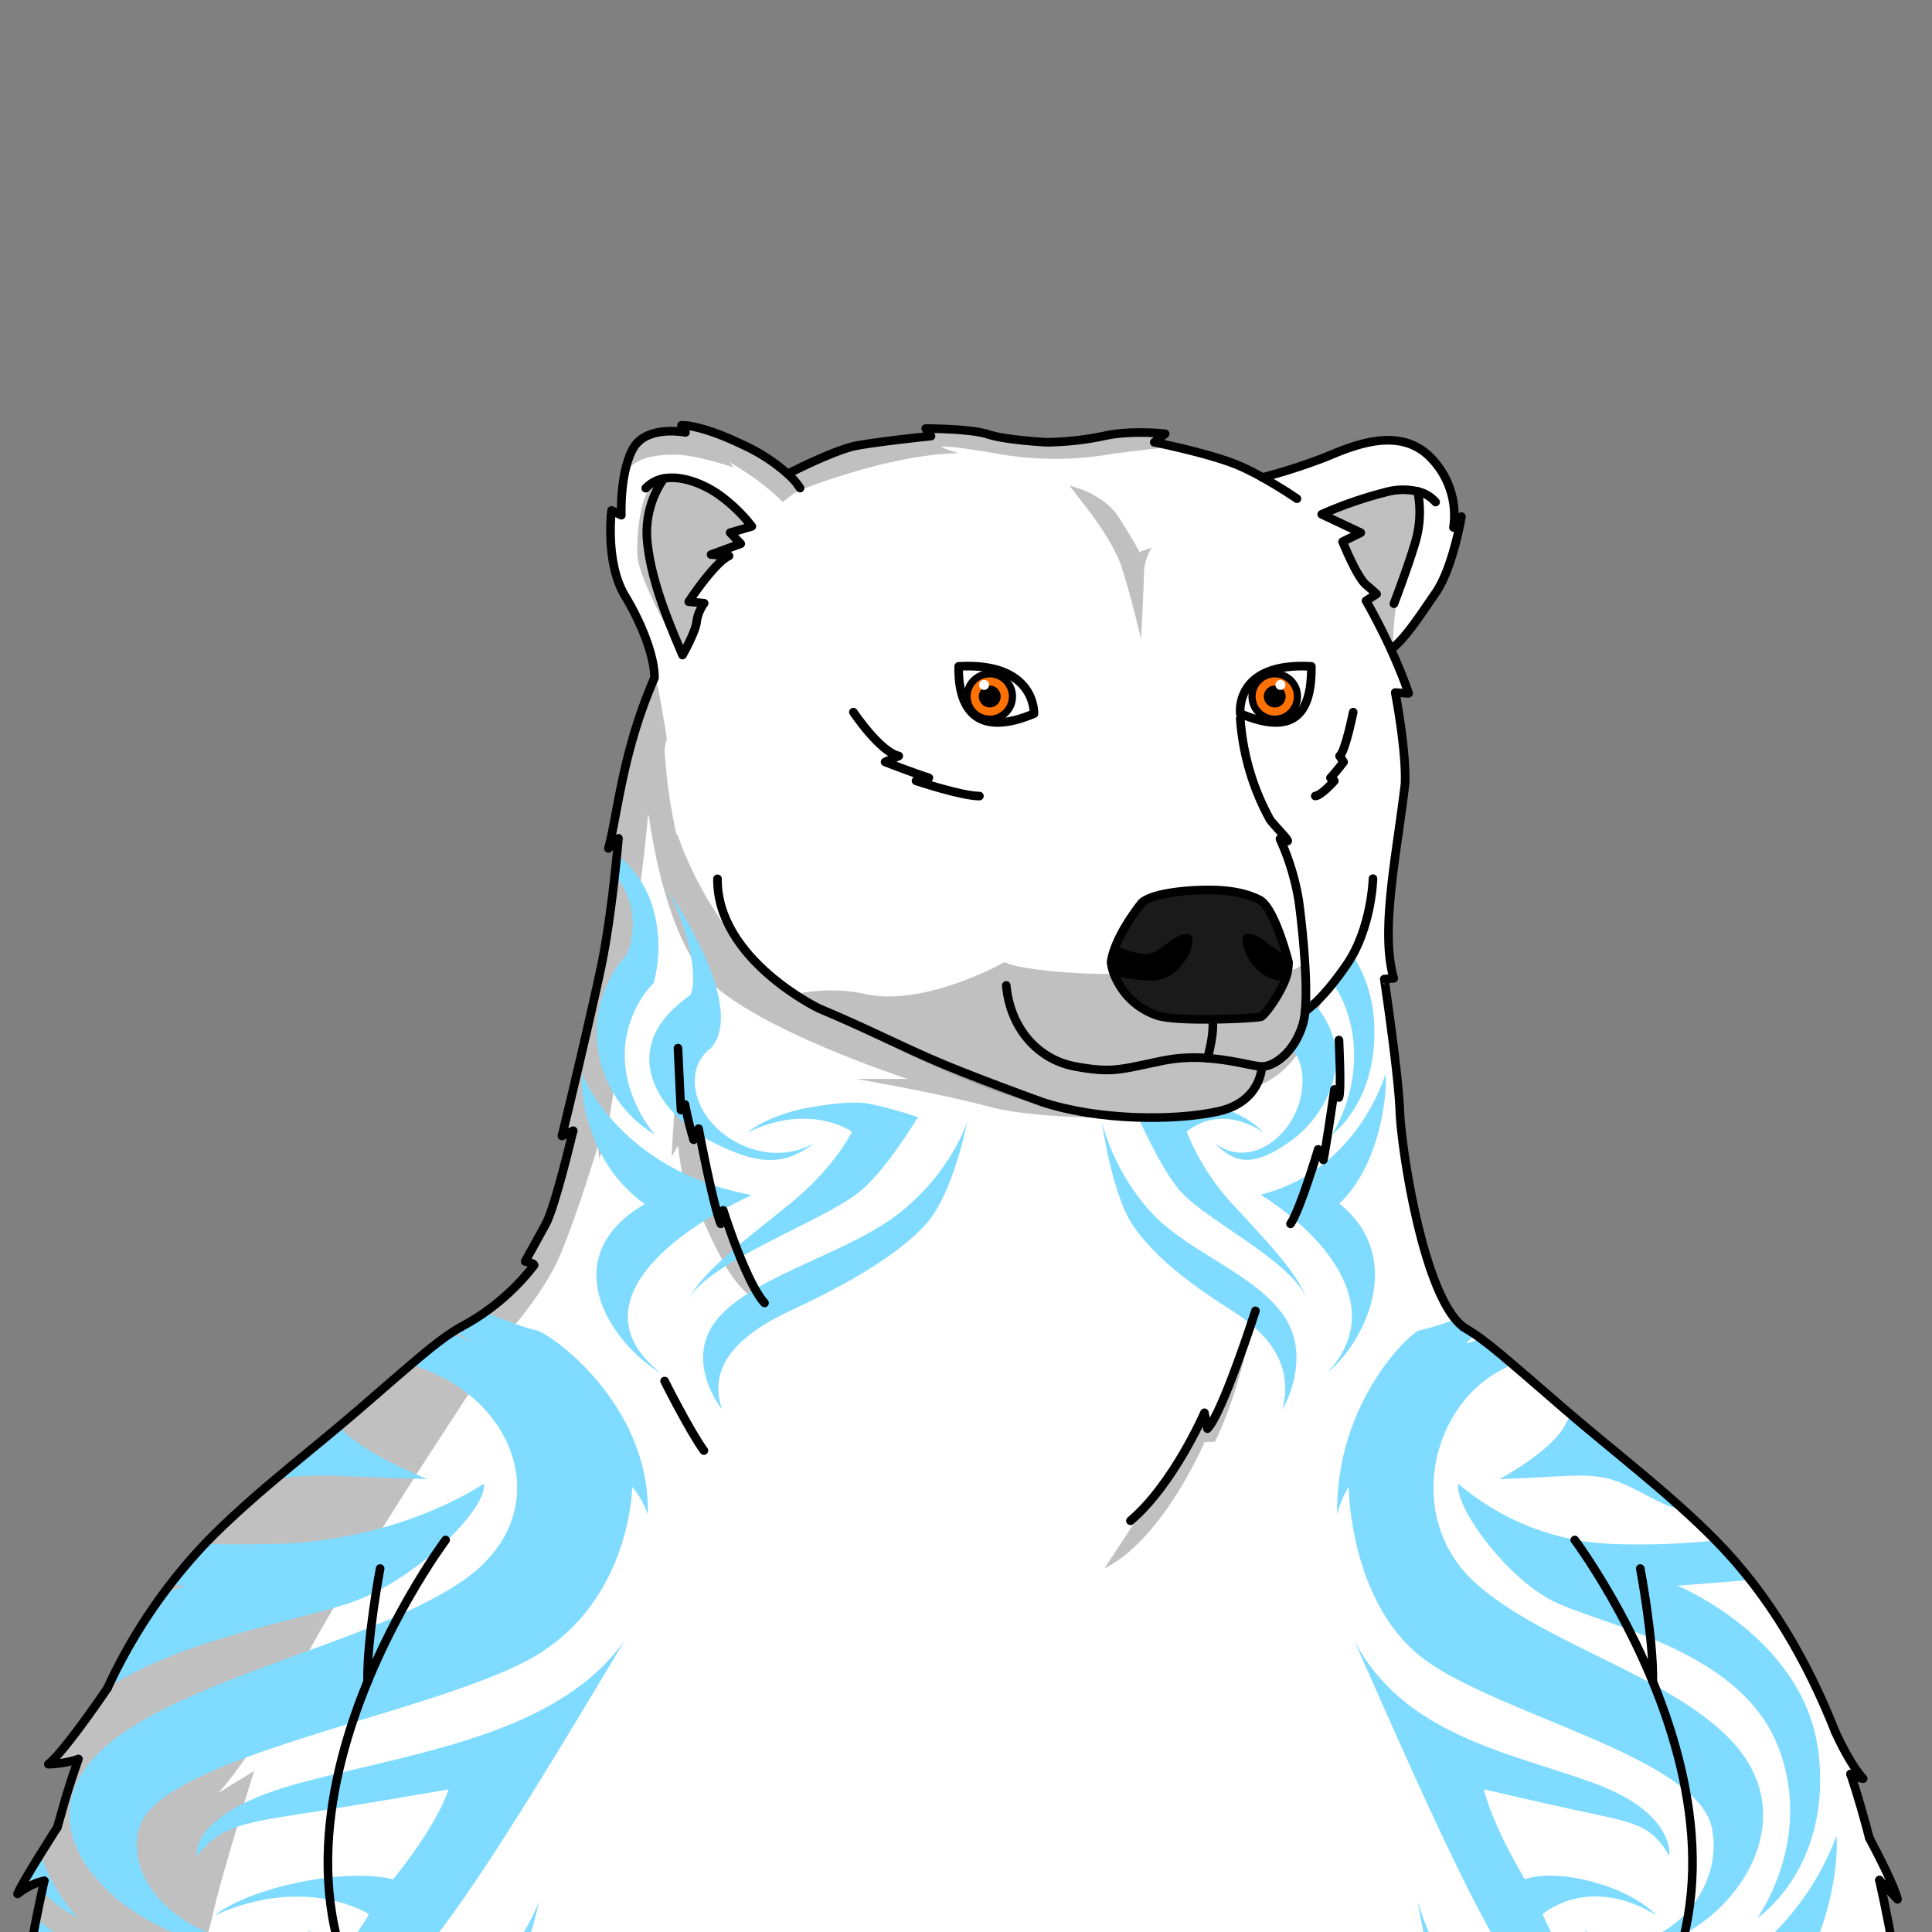 <svg xmlns="http://www.w3.org/2000/svg" viewBox="0 0 432 432">
  <rect x="0" y="0" width="432" height="432" fill="#808080" stroke="none"/>
  <defs>
    <style>.BUNTAI_BEAR_BODY_BEAR_BODY_56_cls-1{isolation:isolate;}.BUNTAI_BEAR_BODY_BEAR_BODY_56_cls-2{fill:#fff;}.BUNTAI_BEAR_BODY_BEAR_BODY_56_cls-3{opacity:0.43;mix-blend-mode:multiply;}.BUNTAI_BEAR_BODY_BEAR_BODY_56_cls-4{opacity:0.57;}.BUNTAI_BEAR_BODY_BEAR_BODY_56_cls-5{fill:#1a1a1a;}.BUNTAI_BEAR_BODY_BEAR_BODY_56_cls-6{fill:#7fdbff;}.BUNTAI_BEAR_BODY_BEAR_BODY_56_cls-7,.BUNTAI_BEAR_BODY_BEAR_BODY_56_cls-9{fill:none;stroke:#000;stroke-linecap:round;}.BUNTAI_BEAR_BODY_BEAR_BODY_56_cls-7{stroke-linejoin:round;stroke-width:1.93px;}.BUNTAI_BEAR_BODY_BEAR_BODY_56_cls-8{fill:#ff7100;}.BUNTAI_BEAR_BODY_BEAR_BODY_56_cls-9{stroke-miterlimit:10;stroke-width:1.61px;}</style>
  </defs>
  <g class="BUNTAI_BEAR_BODY_BEAR_BODY_56_cls-1">
    <g id="body">
      <path class="BUNTAI_BEAR_BODY_BEAR_BODY_56_cls-2" d="M420.29,420.6l4,4.3c-.68-2.84-4-9.43-6.3-13.69-1.15-4.44-2.41-8.85-3.83-13.21-.12-.38-.25-.76-.38-1.14a9.59,9.59,0,0,0,2.82,1c-3.14-3.5-6.23-10.47-6.23-10.47h0c-6.19-15.7-14.74-30.51-26.5-42.54-10.42-10.66-22.8-19.9-34.07-29.64-13.54-11.71-17.61-15.42-22.58-18.3-8.95-6.51-14-40-14.27-48.37S309.62,219,309.62,219l2.12-.18c-3.13-10.55.75-28.1,2.53-43.63.25-7.68-2.2-20.26-2.2-20.26l2.95.17c-1.18-3.44-2.58-6.78-3.92-9.74,3.41-2.7,6.61-7.83,9.92-12.58,3.88-5.56,5.8-17.1,5.8-17.1l-1.75,2.42a18.42,18.42,0,0,0-5.24-15.76c-7-7-17.33-2.47-23.29,0A128.91,128.91,0,0,1,282.38,107h0c-1.53-.85-3.16-1.69-4.78-2.42-6.17-2.8-19.46-5.45-19.46-5.45l2.45-1.9s-7.76-.88-13.76.51A65.76,65.76,0,0,1,234,99.08s-9.24-.48-13.07-1.77S207,96,207,96l1.18,1.68s-11.48,1.18-16.65,2.14c-3.9.72-11.77,4.45-15.36,6.3a39.51,39.51,0,0,0-9.86-6.41c-10-4.79-13.84-4.39-13.84-4.39l.9,1.57s-8.77-1.79-11.76,3.67S139,115.42,139,115.42l-2.19-1.06s-1.47,11.7,3,19.08,6.71,14.57,6.59,18.39c-7.2,16.55-8.16,30.28-10.29,38.1l2.25-2.25s-1.5,17.5-4,29.32-7.89,34.35-8.65,37.22l2.52-1.17c-.14.52-4.08,17.1-6.08,20.76s-4.64,8.43-4.64,8.43,1.87.33,2,.85A50.79,50.79,0,0,1,103,296.94c-5,2.88-9,6.59-22.58,18.3-11.27,9.74-23.65,19-34.07,29.64a119.81,119.81,0,0,0-22.24,32.71h0c-.29.43-9.7,14.3-13.25,17.06a23.88,23.88,0,0,0,6.72-1.14c-.52,1.49-1,3-1.51,4.47-1.16,3.57-2.21,7.16-3.18,10.77h0c-.27.41-7.88,12.27-8.91,14.9,3.5-2.68,6-2.91,6-2.91-2.76,12.39-4.8,25-6.83,37.5l80.74-.06h.25c77.32,0,192.89-.11,268.13-.08h.28c44.33,0,74.59.05,74.66.14C425.12,445.68,423.07,433.05,420.29,420.6ZM286.87,220.5c-1.6,3.46-4.19,6.76-4.85,7-1,.39-18.34,1.24-23.07-.22a15.53,15.53,0,0,1-9.13-7.83,11.47,11.47,0,0,1-1.34-4.16,14.35,14.35,0,0,1,.66-2.66c1.78-5.24,6.21-10.62,6.21-10.62,2.47-2.26,10.69-2.87,14.74-2.87s8.05.45,11.54,2.2c3,1.48,5.61,10.55,6.33,13.21.13.47.2.74.2.74A11.48,11.48,0,0,1,286.87,220.5Z" />
      <g class="BUNTAI_BEAR_BODY_BEAR_BODY_56_cls-3">
        <path class="BUNTAI_BEAR_BODY_BEAR_BODY_56_cls-4" d="M151.6,236.27s-1.24,18.24-1.41,22.34l1.41-2.47A107.73,107.73,0,0,0,154,269.31l.73-2.76a114,114,0,0,0,7.65,16.77c4.17,7,8,8,8,8l-8.1-19-2.14-2s-3.8-17.18-3.8-17.14-2.22.32-2.22.32l-.62-5.8-1.29-.67Z" />
        <path class="BUNTAI_BEAR_BODY_BEAR_BODY_56_cls-4" d="M148.7,106.82s9.23.79,13.76,4.81,5.09,5.82,5.09,5.82l-1.93.94-1.3,1.32v2.56l-3.59,1.83s2,1.32,1.73,1.37-6.57,5.76-7.59,7.79.64,1.61.64,1.61.2,5.38.08,5.83-2.42,4.73-2.42,4.73l-.73,1s-9.73-16.65-9.94-22.39,1-13.87,3.47-15.48l2.47-1.6Z" />
        <path class="BUNTAI_BEAR_BODY_BEAR_BODY_56_cls-4" d="M179.06,109.55s19.78-8,35.31-8.22a31,31,0,0,1-3.88-1.35s-.26-.76,13.33,1.61a73.17,73.17,0,0,0,25.24-.17l12.83-1.55-3.29-3s-7,.44-14.62,1.21-11.12,1.69-18.22-.51A34.37,34.37,0,0,0,212.94,96s-4.48,0-4.73-.1-.68,1.54-.68,1.54a138,138,0,0,0-16,2.2c-6.93,1.51-15.36,5.65-15.36,5.65l1.09,2.36Z" />
        <path class="BUNTAI_BEAR_BODY_BEAR_BODY_56_cls-4" d="M296.68,221.49s-2,4.43-3,6.68c-3.69,12.38-13,14.83-13,14.83l1.68-4.33s6-.82,7.77-6.11a36.61,36.61,0,0,0,2-8.33S294.54,224.86,296.68,221.49Z" />
        <path class="BUNTAI_BEAR_BODY_BEAR_BODY_56_cls-4" d="M291.75,215.09A5.22,5.22,0,0,1,288,217c-12.3,2.72-17.32,2.84-38.92.67-.79.37-19.5-.19-24.48-2.53-8.52,4.67-21.52,9.14-30.72,7.2a37.49,37.49,0,0,0-16.21,0s38.1,22.09,57.79,25.24,35,3.26,40.62-.31,6-7.95,6-7.95,2.7-.58,6.06-5S292,221.49,292,221.49Z" />
        <path class="BUNTAI_BEAR_BODY_BEAR_BODY_56_cls-4" d="M242.14,112.47s6.58,8.11,8.61,14.19,4.39,16.2,4.39,16.2.67-12.66.67-15.19a11.62,11.62,0,0,1,1.73-5.24l-2.74,1s-2.49-4.56-5-8.27-7.7-5.63-7.7-5.63l-3-1Z" />
        <path class="BUNTAI_BEAR_BODY_BEAR_BODY_56_cls-4" d="M178.75,108.72v.83a24.52,24.52,0,0,0-3.67,2.71,57.45,57.45,0,0,0-12-8.9l1,1.18s-8.48-2.91-13.33-2.87-8.59.77-11,4c2.46-7,3.18-8.63,7.53-9.31s5.36-.4,5.36-.4l1-1.37a77,77,0,0,1,14,5.69A41.75,41.75,0,0,1,178.75,108.72Z" />
        <path class="BUNTAI_BEAR_BODY_BEAR_BODY_56_cls-4" d="M317.45,110.28s-7.66-2.09-14.62,1.22l-7,3.3,7.44,3.81-3.37,2.76s3.39,8,4.62,9.11a12,12,0,0,0,2.81,1.84l-1.69,3.06,5.8,8.89s.22-9,1.63-13S319.83,117.93,317.45,110.28Z" />
        <path class="BUNTAI_BEAR_BODY_BEAR_BODY_56_cls-4" d="M270.11,318.32l-1.75-1.41-1.61,3.6c-1.62,3.61-12.29,18.74-12.29,18.74s-2.47,3.83-7.54,11.48c13.28-6.64,22.4-28.25,22.4-28.25l2.36-.11c6-12.38,8.46-27.48,8.46-27.48s-2.15,5.76-4.29,11.57A84.06,84.06,0,0,1,270.11,318.32Z" />
        <path class="BUNTAI_BEAR_BODY_BEAR_BODY_56_cls-4" d="M257.54,249.84s-12.87.06-23.76-3.41a309.28,309.28,0,0,1-36.55-14.52c-11.64-5.57-20.59-9.54-26.27-14.88-13.62-12.27-19.36-30.11-19.36-30.11l-.4-.54a124.52,124.52,0,0,1-2.61-18.68c.16-.84.34-2.1.34-2.1s.7,1.63-.82-6.42a120.15,120.15,0,0,0-2.7-12.72l.72,4.63a137.83,137.83,0,0,0-6,17.65,115.1,115.1,0,0,0-3.8,20l1.92-.48s-1,11.61-2.61,22.24a168.15,168.15,0,0,1-5,21.59l-4.35,21.67,1.73-1s-.26,1.14-2.87,10.38a106.58,106.58,0,0,1-8,19l1.92,1.3a96,96,0,0,1-16.67,14.1l-1.86.64L98.32,300c-.43.24-.86.48-1.3.71l.29.14c-6.14,5.16-20.17,17-33.68,28.42-18,15.24-32.56,32.62-39.94,48.71A53.25,53.25,0,0,1,10.8,393.89l6.41.35-4.38,14.34C7.64,417.79,4.63,423,4.63,423l4.77-2.29-2.82,16.5L3.92,458H44.35l1-18.23L41,444.22s5-8.39,6.53-15.85S56.82,396,56.82,396l-8.16,5s6.64-6.14,19.58-30.26,46.62-74.21,46.62-74.21a76.68,76.68,0,0,0,8.55-12.12c3.57-6,10.25-28.06,10.25-28.06L134,259c3.88-9.46,5.5-41,7.36-49.72s3.54-26.92,3.54-26.92l.15,0c1.38,9.53,5.24,29.41,14.2,37.61,12,11,43.72,21.27,43.72,21.27H191.33s17.72,3,30,6.25S257.54,249.84,257.54,249.84Z" />
      </g>
      <path class="BUNTAI_BEAR_BODY_BEAR_BODY_56_cls-5" d="M288.12,215.12a11.48,11.48,0,0,1-1.29,5.19c-1.6,3.46-4.19,6.76-4.85,7-1,.39-18.34,1.24-23.07-.22a15.53,15.53,0,0,1-9.13-7.83,11.47,11.47,0,0,1-1.34-4.16,14.35,14.35,0,0,1,.66-2.66c1.78-5.24,6.21-10.62,6.21-10.62,2.47-2.26,10.69-2.87,14.74-2.87s8.05.45,11.54,2.2c3,1.48,5.61,10.55,6.33,13.21C288.05,214.85,288.12,215.12,288.12,215.12Z" />
      <path class="BUNTAI_BEAR_BODY_BEAR_BODY_56_cls-6" d="M317.4,370.19c15.7,12.78,61.93,22.33,65.36,38.46s-14.84,32.63-28.69,22.7c6.85,6.46,12.85,7.51,25.12-.49s22.07-25.93,8.47-41.07-43.86-22.58-58.42-36.48-9.56-37.71,5.43-46.4c1.16-.67,2.35-1.3,3.54-1.88-2.92-2.48-5.09-4.25-7-5.65-2.39.7-3.39,1.08-3.39,1.08a18.52,18.52,0,0,1,2.06-2c-.9-.62-1.77-1.17-2.66-1.69a10.75,10.75,0,0,1-1.84-1.76,57.86,57.86,0,0,1-8.12,2.49C314,299.1,298.57,314.73,299,338.67a20.91,20.91,0,0,1,2.57-6.2S301.7,357.41,317.4,370.19Z" />
      <path class="BUNTAI_BEAR_BODY_BEAR_BODY_56_cls-6" d="M349,330.08c10.06-.56,12.1.56,20.44,4.93a35.18,35.18,0,0,0,7.36,2.93c-8.25-7.52-17.21-14.48-25.62-21.67l-1.11,2.18c-3,6-14.76,12.28-14.76,12.28S339,330.64,349,330.08Z" />
      <path class="BUNTAI_BEAR_BODY_BEAR_BODY_56_cls-6" d="M361.07,345.25a56.35,56.35,0,0,1-35-13.49c-.85,5.11,10.49,20.75,21,26.14s41.1,10.61,50.09,31.64c8.85,20.7-3.8,38.76-4.2,39.32.46-.31,16.5-11.28,13.69-36.71-2.86-25.81-31.59-37.6-31.59-37.6s8.18-.54,16.34-1.31a100.91,100.91,0,0,0-7.47-8.55l-.25-.25A163.54,163.54,0,0,1,361.07,345.25Z" />
      <path class="BUNTAI_BEAR_BODY_BEAR_BODY_56_cls-6" d="M395.31,449.84c14.13-12.28,16-35.11,15.27-39.33,0,0-9,29.28-41.24,36.72A97.07,97.07,0,0,1,384.39,458l18.78,0A30.33,30.33,0,0,0,395.31,449.84Z" />
      <path class="BUNTAI_BEAR_BODY_BEAR_BODY_56_cls-6" d="M344.94,428s10.15-9.05,25.41.25c-6.14-6.45-21.56-10.67-29.4-8.06-7.71-13-9.14-20.1-9.14-20.1s14.7,3.47,24.83,5.58,13.07,3.23,16.6,9.31c0,0,1.67-9.68-17.45-16.5s-42.24-10.8-53.09-31.89c19.84,45,31.54,70.59,40.39,79.65,3.38,3.46,9.74,7.45,16.51,11.7h8.5c-2.48-2.49-5.09-5.06-7.75-7.73C349.08,438.92,344.94,428,344.94,428Z" />
      <path class="BUNTAI_BEAR_BODY_BEAR_BODY_56_cls-6" d="M317,425.15c.2,1.29,3.52,22.1,10.15,31.11.41.56.84,1.12,1.29,1.67h11.34a53.31,53.31,0,0,1-7-5.87A65.26,65.26,0,0,1,317,425.15Z" />
      <path class="BUNTAI_BEAR_BODY_BEAR_BODY_56_cls-6" d="M271.54,255.53c4.64,4.76,8.69,5.53,17-.36s14.95-19.09,5.74-30.24q-.19-.24-.42-.48a23.11,23.11,0,0,0-1.88-2c0,1.3-.06,2.53-.17,3.62a15.12,15.12,0,0,1-.54,3,17,17,0,0,1-2.63,5.23,9.9,9.9,0,0,1,2.32,4.46C293.28,250.69,280.91,262.84,271.54,255.53Z" />
      <path class="BUNTAI_BEAR_BODY_BEAR_BODY_56_cls-6" d="M297.82,253.71s11.2-8,9.27-27a29.81,29.81,0,0,0-4.66-13.16,24.47,24.47,0,0,1-1.29,2.12c-1.11,1.64-2.15,3-3.11,4.23a23.17,23.17,0,0,1,2.64,4.89C306.75,240.23,297.82,253.71,297.82,253.71Z" />
      <path class="BUNTAI_BEAR_BODY_BEAR_BODY_56_cls-6" d="M299.46,269.14c9.56-9,10.82-25.85,10.34-29,0,0-6.09,21.56-27.92,27,15.55,9.87,28.11,25.95,14.78,39.93C305.74,299.65,314.15,280.75,299.46,269.14Z" />
      <path class="BUNTAI_BEAR_BODY_BEAR_BODY_56_cls-6" d="M265.35,253.07s6.88-6.67,17.21.18a20.35,20.35,0,0,0-8.63-5.19c-.47.15-1,.28-1.49.4a77.71,77.71,0,0,1-18,1.34c3.83,8.18,6.93,13.68,9.64,16.7,5.85,6.52,24.89,15.56,28.11,24-2.18-6.07-9-13-16.42-21.06A52.76,52.76,0,0,1,265.35,253.07Z" />
      <path class="BUNTAI_BEAR_BODY_BEAR_BODY_56_cls-6" d="M257.12,270.79a49.19,49.19,0,0,1-10.73-19.87s2.25,16.1,6.89,23S266,287.09,275.38,293s13.69,13,11.37,22.19c0,0,6.82-11.37.37-20.89S265.45,280,257.12,270.79Z" />
      <path class="BUNTAI_BEAR_BODY_BEAR_BODY_56_cls-6" d="M120.05,297.47c-2.37-.36-7.6-2.55-11.79-4a38.46,38.46,0,0,1-5.3,3.23c-.42.25-.84.5-1.26.77,1.72,1.21,3.66,2.67,4,2.91a43,43,0,0,0-4.85-2.35,95.32,95.32,0,0,0-8.95,7c1.54.56,3.06,1.15,4.55,1.79,20.35,8.69,27.12,32.51,7.37,46.4S43,374.64,24.51,389.78,19.35,422.84,36,430.85s24.8,6.95,34.1.49c-18.8,9.93-43.58-6.57-38.94-22.7s67.4-25.68,88.7-38.46,21.5-37.72,21.5-37.72a18.74,18.74,0,0,1,3.49,6.2C145.42,314.72,124.5,299.09,120.05,297.47Z" />
      <path class="BUNTAI_BEAR_BODY_BEAR_BODY_56_cls-6" d="M76.92,330.07c13.66.56,18.58.65,18.58.65s-15.14-6-19.68-11.81c-4.74,4-9.6,7.9-14.36,11.93C65.48,330,69.66,329.77,76.92,330.07Z" />
      <path class="BUNTAI_BEAR_BODY_BEAR_BODY_56_cls-6" d="M9.89,420.57c-.18.81-.36,1.62-.52,2.43a36.27,36.27,0,0,0,8,5.83,40.66,40.66,0,0,1-8.32-14.27c-1,1.63-2.07,3.37-3,4.91.52.63,1,1.22,1.57,1.78A8.5,8.5,0,0,1,9.89,420.57Z" />
      <path class="BUNTAI_BEAR_BODY_BEAR_BODY_56_cls-6" d="M108.15,331.75s-18.5,13-47.55,13.49c-4.66.08-9.67.1-14.82,0a103.83,103.83,0,0,0-7.81,9.1l3.72.2s-2.06.62-5.28,1.9a129.44,129.44,0,0,0-12.32,20.9c17.48-11.25,44.63-15.29,55.59-19.45C93.91,352.5,109.3,336.86,108.15,331.75Z" />
      <path class="BUNTAI_BEAR_BODY_BEAR_BODY_56_cls-6" d="M5.61,442.66a42.32,42.32,0,0,0,8.52,7.17A37.06,37.06,0,0,0,3.46,458l25.49,0a139.07,139.07,0,0,1,20.42-10.72C30,443.93,16.81,436.36,8.13,428.94,7.23,433.5,6.4,438.08,5.61,442.66Z" />
      <path class="BUNTAI_BEAR_BODY_BEAR_BODY_56_cls-6" d="M67.77,398.48C41.82,405.3,44.08,415,44.08,415c4.79-6.08,8.78-7.2,22.53-9.31s33.7-5.58,33.7-5.58-1.94,7.07-12.4,20.1c-10.64-2.61-31.57,1.61-39.9,8.06C68.72,419,82.49,428,82.49,428s-5.62,10.92-20.91,22.21c-3.61,2.67-7.16,5.24-10.52,7.73H62.59c9.19-4.25,17.82-8.24,22.41-11.7,12-9.06,27.89-34.61,54.82-79.65C125.09,387.68,93.73,391.65,67.77,398.48Z" />
      <path class="BUNTAI_BEAR_BODY_BEAR_BODY_56_cls-6" d="M99,452.07a71.73,71.73,0,0,1-9.43,5.87H105c.61-.55,1.2-1.11,1.75-1.67,9-9,13.51-29.82,13.78-31.11C120.11,426.17,115.08,440,99,452.07Z" />
      <path class="BUNTAI_BEAR_BODY_BEAR_BODY_56_cls-6" d="M168.08,267.22c-29.64-5.48-37.9-27-37.9-27-.65,3.11,1,19.92,14,29-19.93,11.61-8.52,30.51,3.81,38C129.92,293.17,147,277.09,168.08,267.22Z" />
      <path class="BUNTAI_BEAR_BODY_BEAR_BODY_56_cls-6" d="M205.28,249.8a96.59,96.59,0,0,0-10.9-3c-5-1-15.52,1.25-15.52,1.25-4.71,1.16-9.11,3-11.71,5.19,14-6.85,23.36-.18,23.36-.18s-3.82,8-14.17,16.35c-10,8.05-19.33,15-22.29,21.06,4.37-8.42,30.21-17.46,38.15-24C195.88,263.48,200.09,258,205.28,249.8Z" />
      <path class="BUNTAI_BEAR_BODY_BEAR_BODY_56_cls-6" d="M201.68,270.79c-11.31,9.25-32,14-40.72,23.5s.5,20.89.5,20.89c-3.15-9.18,2.75-16.3,15.44-22.19s23.7-12.27,30-19.12,9.34-23,9.34-23S213,261.54,201.68,270.79Z" />
      <path class="BUNTAI_BEAR_BODY_BEAR_BODY_56_cls-6" d="M136.14,189.48c0,.09,0,.17-.07.25l.16-.16Z" />
      <path class="BUNTAI_BEAR_BODY_BEAR_BODY_56_cls-6" d="M146.44,253.7s-12.12-13.48-3.87-29a22.34,22.34,0,0,1,3.58-4.89,30.82,30.82,0,0,0-1-19.24,24.59,24.59,0,0,0-7.22-9.52c-.13,1.3-.29,2.89-.5,4.67a13.49,13.49,0,0,1,2.57,3.9,17.45,17.45,0,0,1,.14,13.84,25.36,25.36,0,0,0-6.33,13.16A26.51,26.51,0,0,0,146.44,253.7Z" />
      <path class="BUNTAI_BEAR_BODY_BEAR_BODY_56_cls-6" d="M154.36,222.49a30.1,30.1,0,0,0-2.55,2l-.57.48c-12.5,11.15-3.48,24.35,7.79,30.24s16.78,5.12,23.07.36c-12.71,7.31-29.5-4.84-26.35-16.71a9.35,9.35,0,0,1,3.15-4.46c8.5-9.25-9.32-34.91-9.32-34.91A54.05,54.05,0,0,1,154.36,213C155.77,220.18,154.36,222.49,154.36,222.49Z" />
      <path class="BUNTAI_BEAR_BODY_BEAR_BODY_56_cls-7" d="M282.33,106.76c-1.53-.85-3.16-1.69-4.78-2.42-6.17-2.8-19.46-5.45-19.46-5.45l2.45-1.9s-7.76-.88-13.76.51A65.76,65.76,0,0,1,234,98.89s-9.24-.48-13.07-1.77S207,95.83,207,95.83l1.18,1.68s-11.48,1.18-16.65,2.14c-3.9.72-11.77,4.45-15.36,6.3" />
      <path class="BUNTAI_BEAR_BODY_BEAR_BODY_56_cls-7" d="M290,111.51s-3.42-2.38-7.7-4.75" />
      <path class="BUNTAI_BEAR_BODY_BEAR_BODY_56_cls-7" d="M311.06,145.2c3.41-2.7,6.61-7.83,9.92-12.58,3.88-5.56,5.8-17.1,5.8-17.1L325,117.94a18.42,18.42,0,0,0-5.24-15.76c-7-7-17.33-2.47-23.29,0a128.91,128.91,0,0,1-14.16,4.58h0" />
      <path class="BUNTAI_BEAR_BODY_BEAR_BODY_56_cls-7" d="M321,112.26a7.39,7.39,0,0,0-4-2.37h0a14.25,14.25,0,0,0-7.17.17A89.3,89.3,0,0,0,295.54,115l8.73,4.12-4.06,2s3.15,7.82,5.18,9.57,2.42,2.14,2.42,2.14l-2.36,1.51s2.7,4.6,5.61,10.95c1.34,3,2.74,6.3,3.92,9.74l-3-.17s2.45,12.58,2.2,20.26c-1.78,15.53-5.66,33.08-2.53,43.63l-2.12.18S312.69,240,313,248.38s5.32,41.86,14.27,48.37" />
      <path class="BUNTAI_BEAR_BODY_BEAR_BODY_56_cls-7" d="M103,296.75a50.79,50.79,0,0,0,16.43-13.85c-.08-.52-2-.85-2-.85s2.62-4.72,4.64-8.43,5.94-20.24,6.08-20.76" />
      <path class="BUNTAI_BEAR_BODY_BEAR_BODY_56_cls-7" d="M128.17,252.85h0L125.64,254c.76-2.87,6.12-25.41,8.65-37.22s4-29.32,4-29.32l-2.25,2.25c2.13-7.82,3.09-21.55,10.29-38.1.12-3.82-2.13-11-6.59-18.39s-3-19.08-3-19.08l2.19,1.06s-.39-9.39,2.59-14.84,11.76-3.67,11.76-3.67l-.9-1.57s3.88-.4,13.84,4.39a39.51,39.51,0,0,1,9.86,6.41,15,15,0,0,1,2.81,3.21" />
      <path class="BUNTAI_BEAR_BODY_BEAR_BODY_56_cls-7" d="M148.44,107a21.06,21.06,0,0,0-3.77,13.42c.74,9.4,5.18,19.48,7.94,26.05,0,0,2.93-5.16,3.15-7.42a9.24,9.24,0,0,1,1.69-4.17l-3.44-.34s5.64-8.66,9-10.24L159,124l6.63-2.42-2.36-2.47,4.84-1.41a35.49,35.49,0,0,0-7.14-6.93C157.84,108.49,152.69,106.19,148.44,107Z" />
      <path class="BUNTAI_BEAR_BODY_BEAR_BODY_56_cls-7" d="M144.39,109.16a7.29,7.29,0,0,1,4.05-2.17" />
      <path class="BUNTAI_BEAR_BODY_BEAR_BODY_56_cls-7" d="M317,109.89a23.84,23.84,0,0,1-.36,10.75c-1.57,5.51-4.95,14.35-4.95,14.35" />
      <path class="BUNTAI_BEAR_BODY_BEAR_BODY_56_cls-7" d="M277.33,160.62a54.65,54.65,0,0,0,6.58,22.53c.43.8,3.55,3.9,4,4.75.34.68-2-.92-1.66-.2a54.51,54.51,0,0,1,4.19,13.92s2.2,16.13,1.39,24.49a15.12,15.12,0,0,1-.54,3c-2,6.5-6.59,9.37-9.12,9.37-1.66,0-6.37-1.44-12.17-1.87a36,36,0,0,0-9.78.52c-9.79,2-11.34,2.87-19.72,1.35S225.9,230,225,220.35" />
      <path class="BUNTAI_BEAR_BODY_BEAR_BODY_56_cls-7" d="M307,196.47s-.26,11-5.83,19.16-9.33,10.48-9.33,10.48" />
      <path class="BUNTAI_BEAR_BODY_BEAR_BODY_56_cls-7" d="M282.15,238.5s-.09,7.85-9.71,10-26.84,2.11-39.5-2.11c0,0-16.46-5.91-25.24-9.79s-13.84-6.58-24.65-11.14c0,0-22.79-11-22.62-28.95" />
      <path class="BUNTAI_BEAR_BODY_BEAR_BODY_56_cls-7" d="M151.6,234.37s.56,12.15.67,13.84l.9-1.24a74.67,74.67,0,0,0,1.92,7.88l1.12-2.48s3.15,16.77,4.95,21.27l.57-3s5,16,9.22,20.7" />
      <path class="BUNTAI_BEAR_BODY_BEAR_BODY_56_cls-7" d="M299.39,232.56s.58,11.26,0,12.84l-1-1.81s-1.92,13.17-2.48,15.76L294.75,257s-4.05,13.62-6.19,16.65" />
      <path class="BUNTAI_BEAR_BODY_BEAR_BODY_56_cls-7" d="M148.61,308.81s5.58,11.15,8.78,15.54" />
      <path class="BUNTAI_BEAR_BODY_BEAR_BODY_56_cls-7" d="M249.78,219.28a15.53,15.53,0,0,0,9.13,7.83c4.73,1.46,22.06.61,23.07.22.66-.26,3.25-3.56,4.85-7a11.48,11.48,0,0,0,1.29-5.19s-.07-.27-.2-.74c-.72-2.66-3.37-11.73-6.33-13.21-3.49-1.75-7.49-2.2-11.54-2.2s-12.27.61-14.74,2.87c0,0-4.43,5.38-6.21,10.62a14.35,14.35,0,0,0-.66,2.66A11.47,11.47,0,0,0,249.78,219.28Z" />
      <path class="BUNTAI_BEAR_BODY_BEAR_BODY_56_cls-7" d="M271.12,227.93s.54,2.76-1.14,8.7h0" />
      <path class="BUNTAI_BEAR_BODY_BEAR_BODY_56_cls-7" d="M280.72,293.11s-7.37,23-10.74,26.34l-.66-3.55s-6.92,16-16.55,24.15" />
      <path class="BUNTAI_BEAR_BODY_BEAR_BODY_56_cls-7" d="M190.82,159.24s6,8.95,10.15,9.79l-3.06,1.35s6.08,2.37,9.79,3.55l-2.87.67S215,178,219,178" />
      <path class="BUNTAI_BEAR_BODY_BEAR_BODY_56_cls-7" d="M302.58,159.24s-1.79,8.95-3.05,9.79l.91,1.35s-1.82,2.37-2.94,3.55l.86.67s-3,3.38-4.26,3.38" />
      <path class="BUNTAI_BEAR_BODY_BEAR_BODY_56_cls-7" d="M12.83,408.58c1-3.61,2-7.2,3.18-10.77.49-1.49,1-3,1.51-4.47" />
      <path class="BUNTAI_BEAR_BODY_BEAR_BODY_56_cls-7" d="M24.07,377.4a119.81,119.81,0,0,1,22.24-32.71c10.42-10.66,22.8-19.9,34.07-29.64C93.92,303.34,98,299.63,103,296.75" />
      <path class="BUNTAI_BEAR_BODY_BEAR_BODY_56_cls-7" d="M413.79,396.67c.13.38.26.76.38,1.14,1.42,4.36,2.68,8.77,3.83,13.21" />
      <path class="BUNTAI_BEAR_BODY_BEAR_BODY_56_cls-7" d="M420.25,420.41c2.78,12.45,4.83,25.08,6.87,37.67-.07-.09-30.33-.13-74.66-.14h-.28c-75.24,0-190.81,0-268.13.08H83.8l-80.74.06c2-12.54,4.07-25.11,6.83-37.5" />
      <path class="BUNTAI_BEAR_BODY_BEAR_BODY_56_cls-7" d="M327.22,296.75c5,2.88,9,6.59,22.58,18.3,11.27,9.74,23.65,19,34.07,29.64,11.76,12,20.31,26.84,26.5,42.54" />
      <path class="BUNTAI_BEAR_BODY_BEAR_BODY_56_cls-7" d="M17.53,393.34h0a23.88,23.88,0,0,1-6.72,1.14c3.55-2.76,13-16.63,13.25-17.06h0" />
      <path class="BUNTAI_BEAR_BODY_BEAR_BODY_56_cls-7" d="M12.83,408.58h0c-.27.41-7.88,12.27-8.91,14.9,3.5-2.68,6-2.91,6-2.91" />
      <path class="BUNTAI_BEAR_BODY_BEAR_BODY_56_cls-7" d="M410.37,387.23h0s3.09,7,6.23,10.47a9.59,9.59,0,0,1-2.82-1" />
      <path class="BUNTAI_BEAR_BODY_BEAR_BODY_56_cls-7" d="M418,411c2.26,4.26,5.62,10.85,6.3,13.69l-4.05-4.3" />
      <path class="BUNTAI_BEAR_BODY_BEAR_BODY_56_cls-7" d="M99.64,344.35S42.32,420.72,96.85,467c26.56,22.26,83.29,5.67,83.29,5.67" />
      <path class="BUNTAI_BEAR_BODY_BEAR_BODY_56_cls-7" d="M85,350.73s-3,15.7-2.81,25.29" />
      <path class="BUNTAI_BEAR_BODY_BEAR_BODY_56_cls-7" d="M352.12,344.35s57.33,76.37,2.8,122.63c-26.56,22.26-83.29,5.67-83.29,5.67" />
      <path class="BUNTAI_BEAR_BODY_BEAR_BODY_56_cls-7" d="M366.77,350.73s3,15.7,2.8,25.29" />
      <path class="BUNTAI_BEAR_BODY_BEAR_BODY_56_cls-2" d="M277.56,159.51S276.1,147.89,293.44,149C293.58,159.85,289.26,164.46,277.56,159.51Z" />
      <path class="BUNTAI_BEAR_BODY_BEAR_BODY_56_cls-7" d="M277.33,159.57S275.88,148,293.22,149C293.36,159.91,289,164.51,277.33,159.57Z" />
      <path class="BUNTAI_BEAR_BODY_BEAR_BODY_56_cls-8" d="M283.74,150.83a5.07,5.07,0,1,0,6.2,3.61A5.07,5.07,0,0,0,283.74,150.83Z" />
      <circle cx="285.04" cy="155.74" r="2.45" />
      <circle class="BUNTAI_BEAR_BODY_BEAR_BODY_56_cls-2" cx="286.31" cy="153.15" r="1.12" />
      <circle class="BUNTAI_BEAR_BODY_BEAR_BODY_56_cls-9" cx="285.04" cy="155.74" r="5.08" />
      <path class="BUNTAI_BEAR_BODY_BEAR_BODY_56_cls-2" d="M231,159.51s.5-11.62-16.84-10.56C214,159.85,219.28,164.46,231,159.51Z" />
      <path class="BUNTAI_BEAR_BODY_BEAR_BODY_56_cls-7" d="M231.2,159.57S231.7,148,214.36,149C214.21,159.91,219.5,164.51,231.2,159.57Z" />
      <path class="BUNTAI_BEAR_BODY_BEAR_BODY_56_cls-8" d="M222.61,150.83a5.07,5.07,0,1,1-6.21,3.61A5.07,5.07,0,0,1,222.61,150.83Z" />
      <circle cx="221.31" cy="155.74" r="2.45" />
      <circle class="BUNTAI_BEAR_BODY_BEAR_BODY_56_cls-2" cx="220.04" cy="153.15" r="1.12" />
      <circle class="BUNTAI_BEAR_BODY_BEAR_BODY_56_cls-9" cx="221.31" cy="155.74" r="5.08" />
      <path d="M265.43,208.83c-3.37,0-6,4.51-9.16,4.51-1.84,0-4.92-1.05-7.17-1.93a14.45,14.45,0,0,0-.66,2.65,11.5,11.5,0,0,0,1.34,4.17,29.91,29.91,0,0,0,8.12,1C264.71,219.08,268.82,208.83,265.43,208.83Z" />
      <path d="M288.12,214.06s-.07-.27-.2-.73c-3-.22-5.64-4.5-8.92-4.5s.72,10.25,7.53,10.41h.3A11.45,11.45,0,0,0,288.12,214.06Z" />
    </g>
  </g>
</svg>